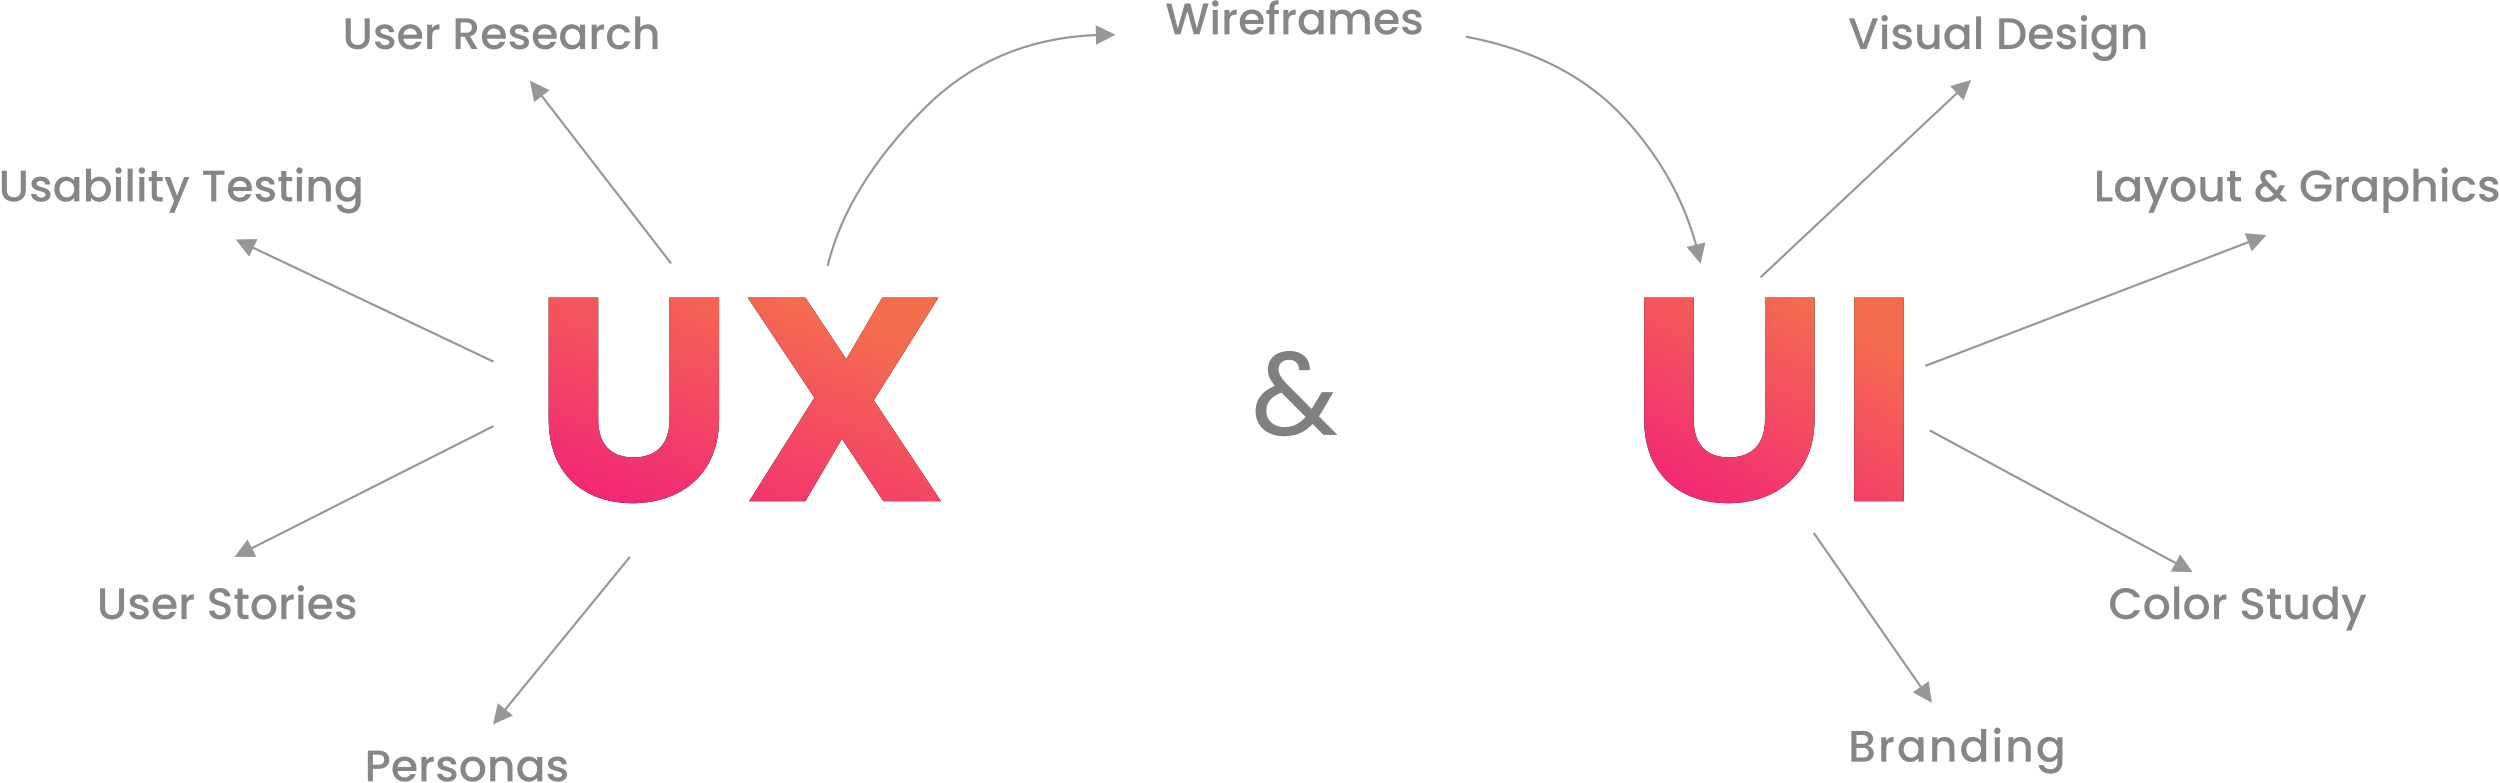 <?xml version="1.0" encoding="UTF-8"?>
<svg width="1152px" height="361px" viewBox="0 0 1152 361" version="1.1" xmlns="http://www.w3.org/2000/svg" xmlns:xlink="http://www.w3.org/1999/xlink">
    <!-- Generator: sketchtool 52.6 (67491) - http://www.bohemiancoding.com/sketch -->
    <title>CFDDC4BE-52D3-4B1B-BB66-3ECAD92B49B3</title>
    <desc>Created with sketchtool.</desc>
    <defs>
        <linearGradient x1="74.431%" y1="5.877%" x2="12.296%" y2="95.506%" id="linearGradient-1">
            <stop stop-color="#F46E4E" offset="0%"></stop>
            <stop stop-color="#F22875" offset="100%"></stop>
        </linearGradient>
        <path d="M252.322,193.133 L252.322,137.15 L275.159,137.15 L275.159,193.266 C275.159,204.356 280.635,210.769 291.453,210.769 C302.271,210.769 308.014,204.356 308.014,193.266 L308.014,137.15 L330.852,137.15 L330.852,193.133 C330.852,219.053 312.688,231.88 291.053,231.88 C269.283,231.88 252.322,219.053 252.322,193.133 Z M406.552,230.945 L387.453,202.218 L370.626,230.945 L344.716,230.945 L374.766,183.245 L344.048,137.15 L370.626,137.15 L389.457,165.475 L406.018,137.15 L431.927,137.15 L402.145,184.448 L433.129,230.945 L406.552,230.945 Z" id="path-2"></path>
        <path d="M757.115,193.133 L757.115,137.15 L779.953,137.15 L779.953,193.266 C779.953,204.356 785.428,210.769 796.246,210.769 C807.064,210.769 812.807,204.356 812.807,193.266 L812.807,137.15 L835.645,137.15 L835.645,193.133 C835.645,219.053 817.481,231.88 795.846,231.88 C774.076,231.88 757.115,219.053 757.115,193.133 Z M853.916,230.945 L853.916,137.15 L876.754,137.15 L876.754,230.945 L853.916,230.945 Z" id="path-3"></path>
    </defs>
    <g id="Palmspire-Website-Design-" stroke="none" stroke-width="1" fill="none" fill-rule="evenodd">
        <g id="Design-Portfolio" transform="translate(-239, -460)">
            <g id="Group-13" transform="translate(239, 460)">
                <g id="Group-12" transform="translate(0.5, 0)">
                    <g id="UX">
                        <use fill="#000000" xlink:href="#path-2"></use>
                        <use fill="url(#linearGradient-1)" xlink:href="#path-2"></use>
                    </g>
                    <path d="M603.067,170.589 L598.123,170.589 C598.232,167.491 596.167,165.806 593.505,165.806 C590.571,165.806 588.67,167.654 588.67,170.154 C588.67,172.382 589.919,174.23 592.581,177.056 L603.882,188.416 C604.208,187.926 604.534,187.437 604.859,186.894 L608.554,180.698 L613.878,180.698 L609.423,188.416 C608.717,189.666 608.01,190.753 607.25,191.84 L615.779,200.373 L609.314,200.373 L604.371,195.372 C600.731,199.177 596.656,201.025 591.332,201.025 C583.454,201.025 578.076,196.514 578.076,189.503 C578.076,184.285 581.064,180.1 586.986,177.763 C584.65,175.045 583.726,172.926 583.726,170.154 C583.726,165.317 587.583,161.729 593.722,161.729 C599.698,161.729 603.338,165.534 603.067,170.589 Z M591.332,196.785 C595.244,196.785 598.286,195.264 601.111,192.111 L589.974,180.915 C585.247,182.709 583.02,185.535 583.02,189.339 C583.02,193.579 586.388,196.785 591.332,196.785 Z" id="&amp;" fill="#808080"></path>
                    <path d="M540.853,15.828 L536.839,1.643 L539.304,1.643 L542.238,13.178 L545.416,1.643 L548.024,1.643 L550.978,13.117 L553.932,1.643 L556.417,1.643 L552.221,15.808 L549.593,15.808 L546.618,5.087 L543.46,15.808 L540.853,15.828 Z M558.333,15.808 L558.333,4.578 L560.655,4.578 L560.655,15.808 L558.333,15.808 Z M559.514,3.09 C558.679,3.09 558.027,2.437 558.027,1.602 C558.027,0.766 558.679,0.114 559.514,0.114 C560.329,0.114 560.981,0.766 560.981,1.602 C560.981,2.437 560.329,3.09 559.514,3.09 Z M566.033,9.897 L566.033,15.808 L563.711,15.808 L563.711,4.578 L566.033,4.578 L566.033,6.208 C566.685,5.087 567.806,4.394 569.395,4.394 L569.395,6.799 L568.804,6.799 C567.093,6.799 566.033,7.512 566.033,9.897 Z M576.261,6.351 C574.692,6.351 573.429,7.411 573.184,9.184 L579.398,9.184 C579.357,7.451 577.992,6.351 576.261,6.351 Z M581.517,12.465 C580.885,14.422 579.113,15.991 576.362,15.991 C573.144,15.991 570.76,13.708 570.76,10.182 C570.76,6.656 573.042,4.394 576.362,4.394 C579.561,4.394 581.822,6.616 581.822,9.917 C581.822,10.305 581.802,10.672 581.741,11.059 L573.164,11.059 C573.327,12.914 574.651,14.035 576.362,14.035 C577.789,14.035 578.583,13.342 579.011,12.465 L581.517,12.465 Z M584.389,15.808 L584.389,6.473 L583.065,6.473 L583.065,4.578 L584.389,4.578 L584.389,3.783 C584.389,1.194 585.714,0.073 588.647,0.073 L588.647,2.009 C587.221,2.009 586.732,2.499 586.732,3.783 L586.732,4.578 L588.81,4.578 L588.81,6.473 L586.732,6.473 L586.732,15.808 L584.389,15.808 Z M593.19,9.897 L593.19,15.808 L590.868,15.808 L590.868,4.578 L593.19,4.578 L593.19,6.208 C593.842,5.087 594.963,4.394 596.552,4.394 L596.552,6.799 L595.961,6.799 C594.25,6.799 593.19,7.512 593.19,9.897 Z M597.917,10.142 C597.917,6.677 600.26,4.394 603.214,4.394 C605.108,4.394 606.412,5.291 607.105,6.208 L607.105,4.578 L609.448,4.578 L609.448,15.808 L607.105,15.808 L607.105,14.136 C606.392,15.094 605.047,15.991 603.173,15.991 C600.26,15.991 597.917,13.607 597.917,10.142 Z M607.105,10.182 C607.105,7.777 605.455,6.412 603.703,6.412 C601.971,6.412 600.301,7.716 600.301,10.142 C600.301,12.567 601.971,13.973 603.703,13.973 C605.455,13.973 607.105,12.608 607.105,10.182 Z M628.415,15.808 L628.415,9.53 C628.415,7.472 627.294,6.412 625.604,6.412 C623.892,6.412 622.772,7.472 622.772,9.53 L622.772,15.808 L620.47,15.808 L620.47,9.53 C620.47,7.472 619.349,6.412 617.658,6.412 C615.947,6.412 614.826,7.472 614.826,9.53 L614.826,15.808 L612.504,15.808 L612.504,4.578 L614.826,4.578 L614.826,5.862 C615.58,4.944 616.802,4.394 618.147,4.394 C619.92,4.394 621.407,5.148 622.181,6.616 C622.874,5.25 624.463,4.394 626.092,4.394 C628.721,4.394 630.717,6.045 630.717,9.184 L630.717,15.808 L628.415,15.808 Z M638.398,6.351 C636.829,6.351 635.566,7.411 635.321,9.184 L641.535,9.184 C641.494,7.451 640.129,6.351 638.398,6.351 Z M643.654,12.465 C643.022,14.422 641.25,15.991 638.5,15.991 C635.281,15.991 632.897,13.708 632.897,10.182 C632.897,6.656 635.179,4.394 638.5,4.394 C641.698,4.394 643.959,6.616 643.959,9.917 C643.959,10.305 643.939,10.672 643.878,11.059 L635.301,11.059 C635.464,12.914 636.788,14.035 638.5,14.035 C639.926,14.035 640.72,13.342 641.148,12.465 L643.654,12.465 Z M654.614,12.669 C654.614,14.564 652.964,15.991 650.316,15.991 C647.627,15.991 645.732,14.401 645.63,12.363 L648.034,12.363 C648.115,13.28 648.992,14.035 650.275,14.035 C651.62,14.035 652.333,13.464 652.333,12.689 C652.333,10.488 645.813,11.752 645.813,7.635 C645.813,5.841 647.484,4.394 650.132,4.394 C652.679,4.394 654.35,5.76 654.472,8.002 L652.149,8.002 C652.068,7.023 651.314,6.351 650.051,6.351 C648.808,6.351 648.156,6.86 648.156,7.614 C648.156,9.877 654.492,8.613 654.614,12.669 Z" id="Wireframes" fill="#878585"></path>
                    <path d="M858.168,20.217 L862.385,8.436 L864.83,8.436 L859.513,22.601 L856.824,22.601 L851.486,8.436 L853.971,8.436 L858.168,20.217 Z M866.766,22.601 L866.766,11.371 L869.088,11.371 L869.088,22.601 L866.766,22.601 Z M867.947,9.884 C867.112,9.884 866.46,9.231 866.46,8.396 C866.46,7.56 867.112,6.908 867.947,6.908 C868.762,6.908 869.414,7.56 869.414,8.396 C869.414,9.231 868.762,9.884 867.947,9.884 Z M880.517,19.463 C880.517,21.358 878.867,22.785 876.219,22.785 C873.529,22.785 871.635,21.195 871.533,19.157 L873.937,19.157 C874.018,20.074 874.894,20.828 876.178,20.828 C877.522,20.828 878.235,20.258 878.235,19.483 C878.235,17.282 871.716,18.546 871.716,14.429 C871.716,12.635 873.387,11.188 876.035,11.188 C878.582,11.188 880.252,12.553 880.375,14.795 L878.052,14.795 C877.971,13.817 877.217,13.145 875.954,13.145 C874.711,13.145 874.059,13.654 874.059,14.408 C874.059,16.671 880.395,15.407 880.517,19.463 Z M893.189,11.371 L893.189,22.601 L890.867,22.601 L890.867,21.256 C890.133,22.214 888.87,22.765 887.546,22.765 C884.918,22.765 882.921,21.114 882.921,17.975 L882.921,11.371 L885.223,11.371 L885.223,17.628 C885.223,19.687 886.344,20.747 888.035,20.747 C889.746,20.747 890.867,19.687 890.867,17.628 L890.867,11.371 L893.189,11.371 Z M895.471,16.935 C895.471,13.471 897.814,11.188 900.768,11.188 C902.662,11.188 903.966,12.085 904.659,13.002 L904.659,11.371 L907.002,11.371 L907.002,22.601 L904.659,22.601 L904.659,20.93 C903.946,21.888 902.601,22.785 900.727,22.785 C897.814,22.785 895.471,20.4 895.471,16.935 Z M904.659,16.976 C904.659,14.571 903.009,13.206 901.257,13.206 C899.525,13.206 897.854,14.51 897.854,16.935 C897.854,19.361 899.525,20.767 901.257,20.767 C903.009,20.767 904.659,19.402 904.659,16.976 Z M910.058,22.601 L910.058,7.519 L912.38,7.519 L912.38,22.601 L910.058,22.601 Z M925.358,8.436 C929.901,8.436 932.875,11.188 932.875,15.57 C932.875,19.932 929.901,22.601 925.358,22.601 L920.733,22.601 L920.733,8.436 L925.358,8.436 Z M923.056,20.706 L925.358,20.706 C928.699,20.706 930.492,18.79 930.492,15.57 C930.492,12.329 928.699,10.332 925.358,10.332 L923.056,10.332 L923.056,20.706 Z M939.904,13.145 C938.335,13.145 937.072,14.204 936.828,15.978 L943.041,15.978 C943.001,14.245 941.636,13.145 939.904,13.145 Z M945.16,19.259 C944.529,21.216 942.756,22.785 940.006,22.785 C936.787,22.785 934.403,20.502 934.403,16.976 C934.403,13.45 936.685,11.188 940.006,11.188 C943.204,11.188 945.466,13.409 945.466,16.711 C945.466,17.099 945.445,17.465 945.384,17.853 L936.807,17.853 C936.97,19.707 938.295,20.828 940.006,20.828 C941.432,20.828 942.226,20.135 942.654,19.259 L945.16,19.259 Z M956.121,19.463 C956.121,21.358 954.471,22.785 951.822,22.785 C949.133,22.785 947.238,21.195 947.136,19.157 L949.54,19.157 C949.622,20.074 950.498,20.828 951.781,20.828 C953.126,20.828 953.839,20.258 953.839,19.483 C953.839,17.282 947.32,18.546 947.32,14.429 C947.32,12.635 948.99,11.188 951.639,11.188 C954.185,11.188 955.856,12.553 955.978,14.795 L953.656,14.795 C953.574,13.817 952.82,13.145 951.557,13.145 C950.314,13.145 949.663,13.654 949.663,14.408 C949.663,16.671 955.999,15.407 956.121,19.463 Z M958.627,22.601 L958.627,11.371 L960.949,11.371 L960.949,22.601 L958.627,22.601 Z M959.808,9.884 C958.973,9.884 958.321,9.231 958.321,8.396 C958.321,7.56 958.973,6.908 959.808,6.908 C960.623,6.908 961.275,7.56 961.275,8.396 C961.275,9.231 960.623,9.884 959.808,9.884 Z M963.231,16.935 C963.231,13.471 965.574,11.188 968.528,11.188 C970.361,11.188 971.726,12.044 972.419,13.002 L972.419,11.371 L974.762,11.371 L974.762,22.785 C974.762,25.842 972.786,28.145 969.282,28.145 C966.287,28.145 964.066,26.657 963.781,24.171 L966.083,24.171 C966.429,25.333 967.672,26.127 969.282,26.127 C971.074,26.127 972.419,25.027 972.419,22.785 L972.419,20.91 C971.706,21.868 970.361,22.785 968.528,22.785 C965.574,22.785 963.231,20.4 963.231,16.935 Z M972.419,16.976 C972.419,14.571 970.769,13.206 969.017,13.206 C967.285,13.206 965.614,14.51 965.614,16.935 C965.614,19.361 967.285,20.767 969.017,20.767 C970.769,20.767 972.419,19.402 972.419,16.976 Z M985.784,22.601 L985.784,16.324 C985.784,14.266 984.663,13.206 982.972,13.206 C981.261,13.206 980.14,14.266 980.14,16.324 L980.14,22.601 L977.818,22.601 L977.818,11.371 L980.14,11.371 L980.14,12.655 C980.894,11.738 982.137,11.188 983.481,11.188 C986.11,11.188 988.086,12.839 988.086,15.978 L988.086,22.601 L985.784,22.601 Z" id="Visual-Design" fill="#878585"></path>
                    <path d="M965.809,78.639 L968.132,78.639 L968.132,90.929 L972.919,90.929 L972.919,92.804 L965.809,92.804 L965.809,78.639 Z M974.081,87.138 C974.081,83.673 976.423,81.391 979.377,81.391 C981.272,81.391 982.576,82.287 983.269,83.204 L983.269,81.574 L985.612,81.574 L985.612,92.804 L983.269,92.804 L983.269,91.133 C982.556,92.091 981.211,92.988 979.337,92.988 C976.423,92.988 974.081,90.603 974.081,87.138 Z M983.269,87.179 C983.269,84.774 981.618,83.408 979.866,83.408 C978.135,83.408 976.464,84.713 976.464,87.138 C976.464,89.563 978.135,90.97 979.866,90.97 C981.618,90.97 983.269,89.604 983.269,87.179 Z M993.088,90.134 L996.368,81.574 L998.772,81.574 L991.886,98.083 L989.482,98.083 L991.764,92.621 L987.343,81.574 L989.931,81.574 L993.088,90.134 Z M1011.22,87.179 C1011.22,90.705 1008.612,92.988 1005.394,92.988 C1002.195,92.988 999.771,90.705 999.771,87.179 C999.771,83.653 1002.297,81.391 1005.495,81.391 C1008.694,81.391 1011.22,83.653 1011.22,87.179 Z M1002.134,87.179 C1002.134,89.727 1003.641,90.97 1005.394,90.97 C1007.125,90.97 1008.837,89.727 1008.837,87.179 C1008.837,84.631 1007.186,83.408 1005.455,83.408 C1003.703,83.408 1002.134,84.631 1002.134,87.179 Z M1023.688,81.574 L1023.688,92.804 L1021.366,92.804 L1021.366,91.459 C1020.632,92.417 1019.369,92.967 1018.045,92.967 C1015.417,92.967 1013.42,91.316 1013.42,88.178 L1013.42,81.574 L1015.723,81.574 L1015.723,87.831 C1015.723,89.89 1016.843,90.949 1018.534,90.949 C1020.245,90.949 1021.366,89.89 1021.366,87.831 L1021.366,81.574 L1023.688,81.574 Z M1027.111,89.686 L1027.111,83.469 L1025.787,83.469 L1025.787,81.574 L1027.111,81.574 L1027.111,78.782 L1029.454,78.782 L1029.454,81.574 L1032.184,81.574 L1032.184,83.469 L1029.454,83.469 L1029.454,89.686 C1029.454,90.521 1029.78,90.868 1030.758,90.868 L1032.184,90.868 L1032.184,92.804 L1030.35,92.804 C1028.354,92.804 1027.111,91.968 1027.111,89.686 Z M1048.625,81.798 L1046.302,81.798 C1046.343,80.759 1045.752,80.208 1044.876,80.208 C1043.959,80.208 1043.368,80.82 1043.368,81.574 C1043.368,82.348 1043.796,82.98 1044.795,84.06 L1048.543,87.79 L1049.99,85.406 L1052.495,85.406 L1050.662,88.544 C1050.499,88.83 1050.316,89.115 1050.153,89.38 L1053.596,92.804 L1050.56,92.804 L1048.808,91.051 C1047.443,92.417 1045.874,93.069 1043.898,93.069 C1040.842,93.069 1038.805,91.377 1038.805,88.728 C1038.805,86.812 1039.885,85.202 1042.126,84.285 C1041.331,83.327 1041.046,82.573 1041.046,81.574 C1041.046,79.719 1042.554,78.313 1044.978,78.313 C1047.443,78.313 1048.767,79.862 1048.625,81.798 Z M1043.898,91.092 C1045.222,91.092 1046.302,90.562 1047.28,89.523 L1043.531,85.752 C1041.881,86.404 1041.127,87.383 1041.127,88.646 C1041.127,90.012 1042.228,91.092 1043.898,91.092 Z M1066.879,78.456 C1069.833,78.456 1072.379,79.943 1073.459,82.715 L1070.668,82.715 C1069.914,81.289 1068.57,80.575 1066.879,80.575 C1064.067,80.575 1062.03,82.573 1062.03,85.691 C1062.03,88.809 1064.067,90.827 1066.879,90.827 C1069.446,90.827 1071.055,89.278 1071.401,86.893 L1066.084,86.893 L1066.084,85.039 L1073.887,85.039 L1073.887,86.853 C1073.459,90.134 1070.688,92.926 1066.879,92.926 C1062.886,92.926 1059.646,89.951 1059.646,85.691 C1059.646,81.452 1062.886,78.456 1066.879,78.456 Z M1078.491,86.893 L1078.491,92.804 L1076.169,92.804 L1076.169,81.574 L1078.491,81.574 L1078.491,83.204 C1079.143,82.083 1080.264,81.391 1081.853,81.391 L1081.853,83.796 L1081.262,83.796 C1079.551,83.796 1078.491,84.509 1078.491,86.893 Z M1083.218,87.138 C1083.218,83.673 1085.561,81.391 1088.515,81.391 C1090.409,81.391 1091.713,82.287 1092.406,83.204 L1092.406,81.574 L1094.749,81.574 L1094.749,92.804 L1092.406,92.804 L1092.406,91.133 C1091.693,92.091 1090.348,92.988 1088.474,92.988 C1085.561,92.988 1083.218,90.603 1083.218,87.138 Z M1092.406,87.179 C1092.406,84.774 1090.756,83.408 1089.004,83.408 C1087.272,83.408 1085.601,84.713 1085.601,87.138 C1085.601,89.563 1087.272,90.97 1089.004,90.97 C1090.756,90.97 1092.406,89.604 1092.406,87.179 Z M1100.127,83.225 C1100.84,82.287 1102.205,81.391 1104.039,81.391 C1106.993,81.391 1109.315,83.673 1109.315,87.138 C1109.315,90.603 1106.993,92.988 1104.039,92.988 C1102.185,92.988 1100.861,92.05 1100.127,91.174 L1100.127,98.144 L1097.805,98.144 L1097.805,81.574 L1100.127,81.574 L1100.127,83.225 Z M1106.952,87.138 C1106.952,84.713 1105.281,83.408 1103.529,83.408 C1101.798,83.408 1100.127,84.774 1100.127,87.179 C1100.127,89.604 1101.798,90.97 1103.529,90.97 C1105.281,90.97 1106.952,89.563 1106.952,87.138 Z M1111.617,92.804 L1111.617,77.722 L1113.94,77.722 L1113.94,82.878 C1114.714,81.941 1115.977,81.391 1117.424,81.391 C1119.929,81.391 1121.885,83.041 1121.885,86.18 L1121.885,92.804 L1119.583,92.804 L1119.583,86.527 C1119.583,84.468 1118.463,83.408 1116.772,83.408 C1115.06,83.408 1113.94,84.468 1113.94,86.527 L1113.94,92.804 L1111.617,92.804 Z M1124.839,92.804 L1124.839,81.574 L1127.162,81.574 L1127.162,92.804 L1124.839,92.804 Z M1126.021,80.086 C1125.186,80.086 1124.534,79.434 1124.534,78.598 C1124.534,77.763 1125.186,77.11 1126.021,77.11 C1126.836,77.11 1127.488,77.763 1127.488,78.598 C1127.488,79.434 1126.836,80.086 1126.021,80.086 Z M1129.444,87.179 C1129.444,83.673 1131.725,81.391 1134.944,81.391 C1137.695,81.391 1139.487,82.756 1140.119,85.12 L1137.613,85.12 C1137.226,84.04 1136.33,83.347 1134.944,83.347 C1133.07,83.347 1131.827,84.733 1131.827,87.179 C1131.827,89.645 1133.07,91.031 1134.944,91.031 C1136.33,91.031 1137.185,90.419 1137.613,89.258 L1140.119,89.258 C1139.487,91.459 1137.695,92.988 1134.944,92.988 C1131.725,92.988 1129.444,90.705 1129.444,87.179 Z M1150.815,89.665 C1150.815,91.561 1149.164,92.988 1146.516,92.988 C1143.827,92.988 1141.932,91.398 1141.83,89.36 L1144.234,89.36 C1144.316,90.277 1145.192,91.031 1146.475,91.031 C1147.82,91.031 1148.533,90.46 1148.533,89.686 C1148.533,87.485 1142.014,88.748 1142.014,84.631 C1142.014,82.838 1143.684,81.391 1146.333,81.391 C1148.879,81.391 1150.55,82.756 1150.672,84.998 L1148.35,84.998 C1148.268,84.02 1147.514,83.347 1146.251,83.347 C1145.008,83.347 1144.356,83.857 1144.356,84.611 C1144.356,86.873 1150.692,85.609 1150.815,89.665 Z" id="Layout-&amp;-Graphics" fill="#878585"></path>
                    <path d="M971.826,278.182 C971.826,273.943 975.065,270.947 979.058,270.947 C982.012,270.947 984.559,272.434 985.639,275.206 L982.848,275.206 C982.094,273.698 980.749,272.985 979.058,272.985 C976.247,272.985 974.21,274.982 974.21,278.182 C974.21,281.382 976.247,283.4 979.058,283.4 C980.749,283.4 982.094,282.686 982.848,281.178 L985.639,281.178 C984.559,283.95 982.012,285.417 979.058,285.417 C975.065,285.417 971.826,282.442 971.826,278.182 Z M999.044,279.67 C999.044,283.196 996.436,285.479 993.217,285.479 C990.019,285.479 987.594,283.196 987.594,279.67 C987.594,276.144 990.121,273.882 993.319,273.882 C996.518,273.882 999.044,276.144 999.044,279.67 Z M989.958,279.67 C989.958,282.218 991.465,283.461 993.217,283.461 C994.949,283.461 996.66,282.218 996.66,279.67 C996.66,277.122 995.01,275.899 993.278,275.899 C991.526,275.899 989.958,277.122 989.958,279.67 Z M1001.346,285.295 L1001.346,270.213 L1003.669,270.213 L1003.669,285.295 L1001.346,285.295 Z M1017.42,279.67 C1017.42,283.196 1014.813,285.479 1011.594,285.479 C1008.395,285.479 1005.971,283.196 1005.971,279.67 C1005.971,276.144 1008.497,273.882 1011.696,273.882 C1014.894,273.882 1017.42,276.144 1017.42,279.67 Z M1008.334,279.67 C1008.334,282.218 1009.842,283.461 1011.594,283.461 C1013.325,283.461 1015.037,282.218 1015.037,279.67 C1015.037,277.122 1013.386,275.899 1011.655,275.899 C1009.903,275.899 1008.334,277.122 1008.334,279.67 Z M1022.045,279.385 L1022.045,285.295 L1019.722,285.295 L1019.722,274.065 L1022.045,274.065 L1022.045,275.695 C1022.697,274.575 1023.817,273.882 1025.406,273.882 L1025.406,276.287 L1024.816,276.287 C1023.104,276.287 1022.045,277 1022.045,279.385 Z M1042.397,281.28 C1042.397,283.4 1040.666,285.438 1037.508,285.438 C1034.676,285.438 1032.496,283.889 1032.496,281.382 L1034.982,281.382 C1035.084,282.544 1035.898,283.481 1037.508,283.481 C1039.138,283.481 1040.054,282.605 1040.054,281.402 C1040.054,277.978 1032.537,280.2 1032.537,274.982 C1032.537,272.496 1034.513,270.947 1037.406,270.947 C1040.116,270.947 1042.031,272.373 1042.234,274.799 L1039.667,274.799 C1039.586,273.841 1038.751,272.964 1037.284,272.924 C1035.939,272.883 1034.9,273.535 1034.9,274.901 C1034.9,278.1 1042.397,276.103 1042.397,281.28 Z M1045.514,282.177 L1045.514,275.96 L1044.19,275.96 L1044.19,274.065 L1045.514,274.065 L1045.514,271.273 L1047.857,271.273 L1047.857,274.065 L1050.587,274.065 L1050.587,275.96 L1047.857,275.96 L1047.857,282.177 C1047.857,283.012 1048.183,283.359 1049.161,283.359 L1050.587,283.359 L1050.587,285.295 L1048.754,285.295 C1046.757,285.295 1045.514,284.459 1045.514,282.177 Z M1062.892,274.065 L1062.892,285.295 L1060.57,285.295 L1060.57,283.95 C1059.836,284.908 1058.573,285.458 1057.249,285.458 C1054.621,285.458 1052.624,283.807 1052.624,280.669 L1052.624,274.065 L1054.927,274.065 L1054.927,280.322 C1054.927,282.381 1056.047,283.44 1057.738,283.44 C1059.449,283.44 1060.57,282.381 1060.57,280.322 L1060.57,274.065 L1062.892,274.065 Z M1065.174,279.629 C1065.174,276.164 1067.517,273.882 1070.491,273.882 C1071.958,273.882 1073.507,274.575 1074.362,275.634 L1074.362,270.213 L1076.705,270.213 L1076.705,285.295 L1074.362,285.295 L1074.362,283.603 C1073.649,284.623 1072.305,285.479 1070.471,285.479 C1067.517,285.479 1065.174,283.094 1065.174,279.629 Z M1074.362,279.67 C1074.362,277.265 1072.712,275.899 1070.96,275.899 C1069.228,275.899 1067.558,277.204 1067.558,279.629 C1067.558,282.054 1069.228,283.461 1070.96,283.461 C1072.712,283.461 1074.362,282.095 1074.362,279.67 Z M1084.182,282.625 L1087.462,274.065 L1089.866,274.065 L1082.98,290.574 L1080.576,290.574 L1082.858,285.112 L1078.437,274.065 L1081.024,274.065 L1084.182,282.625 Z" id="Color-Study" fill="#878585"></path>
                    <path d="M860.613,346.913 C860.613,345.506 859.554,344.65 858.005,344.65 L854.949,344.65 L854.949,349.073 L858.087,349.073 C859.655,349.073 860.613,348.278 860.613,346.913 Z M860.246,340.737 C860.246,339.453 859.33,338.699 857.822,338.699 L854.949,338.699 L854.949,342.755 L857.822,342.755 C859.33,342.755 860.246,342.041 860.246,340.737 Z M862.935,347.157 C862.935,349.318 861.183,350.969 858.29,350.969 L852.627,350.969 L852.627,336.803 L858.026,336.803 C861.02,336.803 862.61,338.454 862.61,340.452 C862.61,342.164 861.571,343.203 860.206,343.692 C861.713,343.957 862.935,345.466 862.935,347.157 Z M868.697,345.058 L868.697,350.969 L866.375,350.969 L866.375,339.738 L868.697,339.738 L868.697,341.369 C869.349,340.248 870.47,339.555 872.059,339.555 L872.059,341.96 L871.468,341.96 C869.757,341.96 868.697,342.673 868.697,345.058 Z M874.337,345.302 C874.337,341.838 876.68,339.555 879.634,339.555 C881.528,339.555 882.832,340.452 883.525,341.369 L883.525,339.738 L885.868,339.738 L885.868,350.969 L883.525,350.969 L883.525,349.297 C882.812,350.255 881.467,351.152 879.593,351.152 C876.68,351.152 874.337,348.767 874.337,345.302 Z M883.525,345.343 C883.525,342.938 881.875,341.573 880.123,341.573 C878.391,341.573 876.72,342.877 876.72,345.302 C876.72,347.728 878.391,349.134 880.123,349.134 C881.875,349.134 883.525,347.769 883.525,345.343 Z M897.803,350.969 L897.803,344.691 C897.803,342.633 896.682,341.573 894.991,341.573 C893.28,341.573 892.159,342.633 892.159,344.691 L892.159,350.969 L889.837,350.969 L889.837,339.738 L892.159,339.738 L892.159,341.022 C892.913,340.105 894.156,339.555 895.5,339.555 C898.129,339.555 900.105,341.206 900.105,344.345 L900.105,350.969 L897.803,350.969 Z M903.198,345.302 C903.198,341.838 905.541,339.555 908.515,339.555 C909.982,339.555 911.53,340.248 912.386,341.308 L912.386,335.886 L914.729,335.886 L914.729,350.969 L912.386,350.969 L912.386,349.277 C911.673,350.296 910.328,351.152 908.495,351.152 C905.541,351.152 903.198,348.767 903.198,345.302 Z M912.386,345.343 C912.386,342.938 910.736,341.573 908.984,341.573 C907.252,341.573 905.581,342.877 905.581,345.302 C905.581,347.728 907.252,349.134 908.984,349.134 C910.736,349.134 912.386,347.769 912.386,345.343 Z M918.698,350.969 L918.698,339.738 L921.02,339.738 L921.02,350.969 L918.698,350.969 Z M919.879,338.251 C919.044,338.251 918.392,337.598 918.392,336.763 C918.392,335.927 919.044,335.275 919.879,335.275 C920.694,335.275 921.346,335.927 921.346,336.763 C921.346,337.598 920.694,338.251 919.879,338.251 Z M932.955,350.969 L932.955,344.691 C932.955,342.633 931.834,341.573 930.144,341.573 C928.432,341.573 927.312,342.633 927.312,344.691 L927.312,350.969 L924.989,350.969 L924.989,339.738 L927.312,339.738 L927.312,341.022 C928.066,340.105 929.308,339.555 930.653,339.555 C933.281,339.555 935.257,341.206 935.257,344.345 L935.257,350.969 L932.955,350.969 Z M938.35,345.302 C938.35,341.838 940.693,339.555 943.647,339.555 C945.481,339.555 946.846,340.411 947.538,341.369 L947.538,339.738 L949.881,339.738 L949.881,351.152 C949.881,354.209 947.905,356.512 944.401,356.512 C941.406,356.512 939.185,355.024 938.9,352.538 L941.202,352.538 C941.549,353.7 942.791,354.495 944.401,354.495 C946.194,354.495 947.538,353.394 947.538,351.152 L947.538,349.277 C946.825,350.235 945.481,351.152 943.647,351.152 C940.693,351.152 938.35,348.767 938.35,345.302 Z M947.538,345.343 C947.538,342.938 945.888,341.573 944.136,341.573 C942.404,341.573 940.734,342.877 940.734,345.302 C940.734,347.728 942.404,349.134 944.136,349.134 C945.888,349.134 947.538,347.769 947.538,345.343 Z" id="Branding" fill="#878585"></path>
                    <path d="M158.799,17.425 L158.799,8.436 L161.122,8.436 L161.122,17.465 C161.122,19.667 162.364,20.706 164.32,20.706 C166.296,20.706 167.539,19.667 167.539,17.465 L167.539,8.436 L169.861,8.436 L169.861,17.425 C169.861,21.032 167.254,22.744 164.3,22.744 C161.325,22.744 158.799,21.032 158.799,17.425 Z M181.25,19.463 C181.25,21.358 179.6,22.785 176.951,22.785 C174.262,22.785 172.367,21.195 172.265,19.157 L174.669,19.157 C174.751,20.074 175.627,20.828 176.91,20.828 C178.255,20.828 178.968,20.258 178.968,19.483 C178.968,17.282 172.449,18.546 172.449,14.429 C172.449,12.635 174.119,11.188 176.768,11.188 C179.314,11.188 180.985,12.553 181.107,14.795 L178.785,14.795 C178.703,13.817 177.949,13.145 176.686,13.145 C175.444,13.145 174.792,13.654 174.792,14.408 C174.792,16.671 181.128,15.407 181.25,19.463 Z M188.482,13.145 C186.913,13.145 185.65,14.204 185.406,15.978 L191.62,15.978 C191.579,14.245 190.214,13.145 188.482,13.145 Z M193.738,19.259 C193.107,21.216 191.334,22.785 188.584,22.785 C185.365,22.785 182.982,20.502 182.982,16.976 C182.982,13.45 185.263,11.188 188.584,11.188 C191.783,11.188 194.044,13.409 194.044,16.711 C194.044,17.099 194.024,17.465 193.962,17.853 L185.386,17.853 C185.549,19.707 186.873,20.828 188.584,20.828 C190.01,20.828 190.805,20.135 191.233,19.259 L193.738,19.259 Z M198.648,16.691 L198.648,22.601 L196.326,22.601 L196.326,11.371 L198.648,11.371 L198.648,13.002 C199.3,11.881 200.421,11.188 202.01,11.188 L202.01,13.593 L201.419,13.593 C199.708,13.593 198.648,14.306 198.648,16.691 Z M216.963,12.676 C216.963,11.249 216.148,10.332 214.335,10.332 L211.768,10.332 L211.768,15.081 L214.335,15.081 C216.148,15.081 216.963,14.082 216.963,12.676 Z M209.446,8.436 L214.335,8.436 C217.697,8.436 219.347,10.373 219.347,12.676 C219.347,14.347 218.451,16.141 216.067,16.732 L219.571,22.601 L216.8,22.601 L213.541,16.935 L211.768,16.935 L211.768,22.601 L209.446,22.601 L209.446,8.436 Z M227.048,13.145 C225.479,13.145 224.216,14.204 223.972,15.978 L230.185,15.978 C230.145,14.245 228.78,13.145 227.048,13.145 Z M232.304,19.259 C231.673,21.216 229.9,22.785 227.15,22.785 C223.931,22.785 221.547,20.502 221.547,16.976 C221.547,13.45 223.829,11.188 227.15,11.188 C230.348,11.188 232.61,13.409 232.61,16.711 C232.61,17.099 232.589,17.465 232.528,17.853 L223.951,17.853 C224.114,19.707 225.438,20.828 227.15,20.828 C228.576,20.828 229.37,20.135 229.798,19.259 L232.304,19.259 Z M243.265,19.463 C243.265,21.358 241.614,22.785 238.966,22.785 C236.277,22.785 234.382,21.195 234.28,19.157 L236.684,19.157 C236.766,20.074 237.642,20.828 238.925,20.828 C240.27,20.828 240.983,20.258 240.983,19.483 C240.983,17.282 234.464,18.546 234.464,14.429 C234.464,12.635 236.134,11.188 238.783,11.188 C241.329,11.188 243,12.553 243.122,14.795 L240.8,14.795 C240.718,13.817 239.964,13.145 238.701,13.145 C237.458,13.145 236.807,13.654 236.807,14.408 C236.807,16.671 243.142,15.407 243.265,19.463 Z M250.497,13.145 C248.928,13.145 247.665,14.204 247.421,15.978 L253.634,15.978 C253.594,14.245 252.229,13.145 250.497,13.145 Z M255.753,19.259 C255.122,21.216 253.349,22.785 250.599,22.785 C247.38,22.785 244.996,20.502 244.996,16.976 C244.996,13.45 247.278,11.188 250.599,11.188 C253.797,11.188 256.059,13.409 256.059,16.711 C256.059,17.099 256.038,17.465 255.977,17.853 L247.4,17.853 C247.563,19.707 248.888,20.828 250.599,20.828 C252.025,20.828 252.82,20.135 253.247,19.259 L255.753,19.259 Z M257.566,16.935 C257.566,13.471 259.909,11.188 262.863,11.188 C264.758,11.188 266.062,12.085 266.755,13.002 L266.755,11.371 L269.097,11.371 L269.097,22.601 L266.755,22.601 L266.755,20.93 C266.041,21.888 264.697,22.785 262.823,22.785 C259.909,22.785 257.566,20.4 257.566,16.935 Z M266.755,16.976 C266.755,14.571 265.104,13.206 263.352,13.206 C261.621,13.206 259.95,14.51 259.95,16.935 C259.95,19.361 261.621,20.767 263.352,20.767 C265.104,20.767 266.755,19.402 266.755,16.976 Z M274.476,16.691 L274.476,22.601 L272.153,22.601 L272.153,11.371 L274.476,11.371 L274.476,13.002 C275.128,11.881 276.248,11.188 277.837,11.188 L277.837,13.593 L277.247,13.593 C275.535,13.593 274.476,14.306 274.476,16.691 Z M279.202,16.976 C279.202,13.471 281.484,11.188 284.703,11.188 C287.453,11.188 289.246,12.553 289.878,14.918 L287.372,14.918 C286.985,13.837 286.088,13.145 284.703,13.145 C282.829,13.145 281.586,14.53 281.586,16.976 C281.586,19.442 282.829,20.828 284.703,20.828 C286.088,20.828 286.944,20.217 287.372,19.055 L289.878,19.055 C289.246,21.256 287.453,22.785 284.703,22.785 C281.484,22.785 279.202,20.502 279.202,16.976 Z M292.2,22.601 L292.2,7.519 L294.523,7.519 L294.523,12.676 C295.297,11.738 296.56,11.188 298.006,11.188 C300.512,11.188 302.468,12.839 302.468,15.978 L302.468,22.601 L300.166,22.601 L300.166,16.324 C300.166,14.266 299.045,13.206 297.355,13.206 C295.643,13.206 294.523,14.266 294.523,16.324 L294.523,22.601 L292.2,22.601 Z" id="User-Research" fill="#878585"></path>
                    <path d="M0.344,87.627 L0.344,78.639 L2.666,78.639 L2.666,87.668 C2.666,89.869 3.909,90.909 5.865,90.909 C7.841,90.909 9.084,89.869 9.084,87.668 L9.084,78.639 L11.406,78.639 L11.406,87.627 C11.406,91.235 8.799,92.947 5.844,92.947 C2.87,92.947 0.344,91.235 0.344,87.627 Z M22.795,89.665 C22.795,91.561 21.144,92.988 18.496,92.988 C15.807,92.988 13.912,91.398 13.81,89.36 L16.214,89.36 C16.296,90.277 17.172,91.031 18.455,91.031 C19.8,91.031 20.513,90.46 20.513,89.686 C20.513,87.485 13.994,88.748 13.994,84.631 C13.994,82.838 15.664,81.391 18.313,81.391 C20.859,81.391 22.53,82.756 22.652,84.998 L20.33,84.998 C20.248,84.02 19.494,83.347 18.231,83.347 C16.988,83.347 16.336,83.857 16.336,84.611 C16.336,86.873 22.672,85.609 22.795,89.665 Z M24.526,87.138 C24.526,83.673 26.869,81.391 29.823,81.391 C31.718,81.391 33.022,82.287 33.714,83.204 L33.714,81.574 L36.057,81.574 L36.057,92.804 L33.714,92.804 L33.714,91.133 C33.001,92.091 31.657,92.988 29.783,92.988 C26.869,92.988 24.526,90.603 24.526,87.138 Z M33.714,87.179 C33.714,84.774 32.064,83.408 30.312,83.408 C28.581,83.408 26.91,84.713 26.91,87.138 C26.91,89.563 28.581,90.97 30.312,90.97 C32.064,90.97 33.714,89.604 33.714,87.179 Z M41.436,83.245 C42.169,82.226 43.575,81.391 45.347,81.391 C48.322,81.391 50.624,83.673 50.624,87.138 C50.624,90.603 48.301,92.988 45.347,92.988 C43.493,92.988 42.169,92.152 41.436,91.174 L41.436,92.804 L39.113,92.804 L39.113,77.722 L41.436,77.722 L41.436,83.245 Z M48.261,87.138 C48.261,84.713 46.59,83.408 44.838,83.408 C43.106,83.408 41.436,84.774 41.436,87.179 C41.436,89.604 43.106,90.97 44.838,90.97 C46.59,90.97 48.261,89.563 48.261,87.138 Z M52.926,92.804 L52.926,81.574 L55.249,81.574 L55.249,92.804 L52.926,92.804 Z M54.108,80.086 C53.272,80.086 52.62,79.434 52.62,78.598 C52.62,77.763 53.272,77.11 54.108,77.11 C54.923,77.11 55.574,77.763 55.574,78.598 C55.574,79.434 54.923,80.086 54.108,80.086 Z M58.304,92.804 L58.304,77.722 L60.627,77.722 L60.627,92.804 L58.304,92.804 Z M63.683,92.804 L63.683,81.574 L66.005,81.574 L66.005,92.804 L63.683,92.804 Z M64.864,80.086 C64.029,80.086 63.377,79.434 63.377,78.598 C63.377,77.763 64.029,77.11 64.864,77.11 C65.679,77.11 66.331,77.763 66.331,78.598 C66.331,79.434 65.679,80.086 64.864,80.086 Z M69.428,89.686 L69.428,83.469 L68.104,83.469 L68.104,81.574 L69.428,81.574 L69.428,78.782 L71.771,78.782 L71.771,81.574 L74.501,81.574 L74.501,83.469 L71.771,83.469 L71.771,89.686 C71.771,90.521 72.097,90.868 73.075,90.868 L74.501,90.868 L74.501,92.804 L72.667,92.804 C70.671,92.804 69.428,91.968 69.428,89.686 Z M81.061,90.134 L84.341,81.574 L86.745,81.574 L79.859,98.083 L77.455,98.083 L79.737,92.621 L75.316,81.574 L77.903,81.574 L81.061,90.134 Z M93.06,80.535 L93.06,78.639 L102.941,78.639 L102.941,80.535 L99.172,80.535 L99.172,92.804 L96.85,92.804 L96.85,80.535 L93.06,80.535 Z M110.011,83.347 C108.442,83.347 107.179,84.407 106.934,86.18 L113.148,86.18 C113.107,84.448 111.742,83.347 110.011,83.347 Z M115.267,89.462 C114.635,91.418 112.863,92.988 110.113,92.988 C106.894,92.988 104.51,90.705 104.51,87.179 C104.51,83.653 106.792,81.391 110.113,81.391 C113.311,81.391 115.572,83.612 115.572,86.914 C115.572,87.301 115.552,87.668 115.491,88.055 L106.914,88.055 C107.077,89.91 108.401,91.031 110.113,91.031 C111.539,91.031 112.333,90.338 112.761,89.462 L115.267,89.462 Z M126.227,89.665 C126.227,91.561 124.577,92.988 121.929,92.988 C119.24,92.988 117.345,91.398 117.243,89.36 L119.647,89.36 C119.728,90.277 120.605,91.031 121.888,91.031 C123.233,91.031 123.946,90.46 123.946,89.686 C123.946,87.485 117.426,88.748 117.426,84.631 C117.426,82.838 119.097,81.391 121.745,81.391 C124.292,81.391 125.963,82.756 126.085,84.998 L123.762,84.998 C123.681,84.02 122.927,83.347 121.664,83.347 C120.421,83.347 119.769,83.857 119.769,84.611 C119.769,86.873 126.105,85.609 126.227,89.665 Z M129.1,89.686 L129.1,83.469 L127.776,83.469 L127.776,81.574 L129.1,81.574 L129.1,78.782 L131.443,78.782 L131.443,81.574 L134.173,81.574 L134.173,83.469 L131.443,83.469 L131.443,89.686 C131.443,90.521 131.769,90.868 132.747,90.868 L134.173,90.868 L134.173,92.804 L132.339,92.804 C130.343,92.804 129.1,91.968 129.1,89.686 Z M136.312,92.804 L136.312,81.574 L138.634,81.574 L138.634,92.804 L136.312,92.804 Z M137.494,80.086 C136.658,80.086 136.006,79.434 136.006,78.598 C136.006,77.763 136.658,77.11 137.494,77.11 C138.308,77.11 138.96,77.763 138.96,78.598 C138.96,79.434 138.308,80.086 137.494,80.086 Z M149.656,92.804 L149.656,86.527 C149.656,84.468 148.536,83.408 146.845,83.408 C145.133,83.408 144.013,84.468 144.013,86.527 L144.013,92.804 L141.69,92.804 L141.69,81.574 L144.013,81.574 L144.013,82.858 C144.767,81.941 146.009,81.391 147.354,81.391 C149.982,81.391 151.958,83.041 151.958,86.18 L151.958,92.804 L149.656,92.804 Z M154.138,87.138 C154.138,83.673 156.481,81.391 159.435,81.391 C161.269,81.391 162.634,82.247 163.326,83.204 L163.326,81.574 L165.669,81.574 L165.669,92.988 C165.669,96.045 163.693,98.348 160.189,98.348 C157.194,98.348 154.973,96.86 154.688,94.373 L156.99,94.373 C157.337,95.535 158.579,96.33 160.189,96.33 C161.982,96.33 163.326,95.229 163.326,92.988 L163.326,91.112 C162.613,92.07 161.269,92.988 159.435,92.988 C156.481,92.988 154.138,90.603 154.138,87.138 Z M163.326,87.179 C163.326,84.774 161.676,83.408 159.924,83.408 C158.192,83.408 156.522,84.713 156.522,87.138 C156.522,89.563 158.192,90.97 159.924,90.97 C161.676,90.97 163.326,89.604 163.326,87.179 Z" id="Usability-Testing" fill="#878585"></path>
                    <path d="M45.617,280.118 L45.617,271.13 L47.939,271.13 L47.939,280.159 C47.939,282.36 49.182,283.4 51.138,283.4 C53.114,283.4 54.357,282.36 54.357,280.159 L54.357,271.13 L56.679,271.13 L56.679,280.118 C56.679,283.726 54.071,285.438 51.117,285.438 C48.143,285.438 45.617,283.726 45.617,280.118 Z M68.068,282.156 C68.068,284.052 66.417,285.479 63.769,285.479 C61.08,285.479 59.185,283.889 59.083,281.851 L61.487,281.851 C61.569,282.768 62.445,283.522 63.728,283.522 C65.073,283.522 65.786,282.951 65.786,282.177 C65.786,279.976 59.266,281.239 59.266,277.122 C59.266,275.329 60.937,273.882 63.586,273.882 C66.132,273.882 67.803,275.247 67.925,277.489 L65.602,277.489 C65.521,276.511 64.767,275.838 63.504,275.838 C62.261,275.838 61.609,276.348 61.609,277.102 C61.609,279.364 67.945,278.1 68.068,282.156 Z M75.3,275.838 C73.731,275.838 72.468,276.898 72.224,278.671 L78.437,278.671 C78.397,276.939 77.032,275.838 75.3,275.838 Z M80.556,281.953 C79.925,283.909 78.152,285.479 75.402,285.479 C72.183,285.479 69.799,283.196 69.799,279.67 C69.799,276.144 72.081,273.882 75.402,273.882 C78.6,273.882 80.862,276.103 80.862,279.405 C80.862,279.792 80.841,280.159 80.78,280.546 L72.203,280.546 C72.366,282.401 73.69,283.522 75.402,283.522 C76.828,283.522 77.622,282.829 78.05,281.953 L80.556,281.953 Z M85.466,279.385 L85.466,285.295 L83.143,285.295 L83.143,274.065 L85.466,274.065 L85.466,275.695 C86.118,274.575 87.238,273.882 88.827,273.882 L88.827,276.287 L88.237,276.287 C86.525,276.287 85.466,277 85.466,279.385 Z M105.818,281.28 C105.818,283.4 104.087,285.438 100.929,285.438 C98.097,285.438 95.917,283.889 95.917,281.382 L98.403,281.382 C98.505,282.544 99.319,283.481 100.929,283.481 C102.559,283.481 103.475,282.605 103.475,281.402 C103.475,277.978 95.958,280.2 95.958,274.982 C95.958,272.496 97.934,270.947 100.827,270.947 C103.537,270.947 105.452,272.373 105.655,274.799 L103.088,274.799 C103.007,273.841 102.172,272.964 100.705,272.924 C99.36,272.883 98.321,273.535 98.321,274.901 C98.321,278.1 105.818,276.103 105.818,281.28 Z M108.935,282.177 L108.935,275.96 L107.611,275.96 L107.611,274.065 L108.935,274.065 L108.935,271.273 L111.278,271.273 L111.278,274.065 L114.008,274.065 L114.008,275.96 L111.278,275.96 L111.278,282.177 C111.278,283.012 111.604,283.359 112.582,283.359 L114.008,283.359 L114.008,285.295 L112.175,285.295 C110.178,285.295 108.935,284.459 108.935,282.177 Z M126.843,279.67 C126.843,283.196 124.235,285.479 121.016,285.479 C117.818,285.479 115.394,283.196 115.394,279.67 C115.394,276.144 117.92,273.882 121.118,273.882 C124.317,273.882 126.843,276.144 126.843,279.67 Z M117.757,279.67 C117.757,282.218 119.264,283.461 121.016,283.461 C122.748,283.461 124.459,282.218 124.459,279.67 C124.459,277.122 122.809,275.899 121.078,275.899 C119.326,275.899 117.757,277.122 117.757,279.67 Z M131.468,279.385 L131.468,285.295 L129.145,285.295 L129.145,274.065 L131.468,274.065 L131.468,275.695 C132.12,274.575 133.24,273.882 134.829,273.882 L134.829,276.287 L134.238,276.287 C132.527,276.287 131.468,277 131.468,279.385 Z M136.968,285.295 L136.968,274.065 L139.291,274.065 L139.291,285.295 L136.968,285.295 Z M138.15,272.577 C137.315,272.577 136.663,271.925 136.663,271.089 C136.663,270.254 137.315,269.601 138.15,269.601 C138.965,269.601 139.617,270.254 139.617,271.089 C139.617,271.925 138.965,272.577 138.15,272.577 Z M147.073,275.838 C145.505,275.838 144.241,276.898 143.997,278.671 L150.211,278.671 C150.17,276.939 148.805,275.838 147.073,275.838 Z M152.33,281.953 C151.698,283.909 149.926,285.479 147.175,285.479 C143.956,285.479 141.573,283.196 141.573,279.67 C141.573,276.144 143.854,273.882 147.175,273.882 C150.374,273.882 152.635,276.103 152.635,279.405 C152.635,279.792 152.615,280.159 152.554,280.546 L143.977,280.546 C144.14,282.401 145.464,283.522 147.175,283.522 C148.601,283.522 149.396,282.829 149.824,281.953 L152.33,281.953 Z M163.29,282.156 C163.29,284.052 161.64,285.479 158.991,285.479 C156.302,285.479 154.408,283.889 154.306,281.851 L156.71,281.851 C156.791,282.768 157.667,283.522 158.951,283.522 C160.295,283.522 161.008,282.951 161.008,282.177 C161.008,279.976 154.489,281.239 154.489,277.122 C154.489,275.329 156.16,273.882 158.808,273.882 C161.355,273.882 163.025,275.247 163.147,277.489 L160.825,277.489 C160.743,276.511 159.99,275.838 158.727,275.838 C157.484,275.838 156.832,276.348 156.832,277.102 C156.832,279.364 163.168,278.1 163.29,282.156 Z" id="User-Stories" fill="#878585"></path>
                    <path d="M171.328,352.384 L173.895,352.384 C175.708,352.384 176.523,351.508 176.523,350.081 C176.523,348.613 175.708,347.757 173.895,347.757 L171.328,347.757 L171.328,352.384 Z M178.907,350.081 C178.907,352.099 177.583,354.279 173.895,354.279 L171.328,354.279 L171.328,360.027 L169.006,360.027 L169.006,345.862 L173.895,345.862 C177.257,345.862 178.907,347.778 178.907,350.081 Z M185.854,350.57 C184.285,350.57 183.022,351.63 182.778,353.403 L188.992,353.403 C188.951,351.671 187.586,350.57 185.854,350.57 Z M191.11,356.684 C190.479,358.641 188.706,360.21 185.956,360.21 C182.737,360.21 180.353,357.928 180.353,354.402 C180.353,350.876 182.635,348.613 185.956,348.613 C189.154,348.613 191.416,350.835 191.416,354.137 C191.416,354.524 191.396,354.891 191.334,355.278 L182.757,355.278 C182.92,357.133 184.245,358.254 185.956,358.254 C187.382,358.254 188.177,357.561 188.604,356.684 L191.11,356.684 Z M196.02,354.116 L196.02,360.027 L193.698,360.027 L193.698,348.797 L196.02,348.797 L196.02,350.427 C196.672,349.306 197.793,348.613 199.382,348.613 L199.382,351.018 L198.791,351.018 C197.08,351.018 196.02,351.732 196.02,354.116 Z M209.894,356.888 C209.894,358.784 208.244,360.21 205.595,360.21 C202.906,360.21 201.011,358.621 200.91,356.582 L203.314,356.582 C203.395,357.5 204.271,358.254 205.555,358.254 C206.899,358.254 207.612,357.683 207.612,356.909 C207.612,354.707 201.093,355.971 201.093,351.854 C201.093,350.06 202.764,348.613 205.412,348.613 C207.959,348.613 209.629,349.979 209.751,352.221 L207.429,352.221 C207.347,351.243 206.594,350.57 205.331,350.57 C204.088,350.57 203.436,351.079 203.436,351.834 C203.436,354.096 209.772,352.832 209.894,356.888 Z M223.096,354.402 C223.096,357.928 220.488,360.21 217.269,360.21 C214.07,360.21 211.646,357.928 211.646,354.402 C211.646,350.876 214.172,348.613 217.371,348.613 C220.569,348.613 223.096,350.876 223.096,354.402 Z M214.009,354.402 C214.009,356.949 215.517,358.193 217.269,358.193 C219.001,358.193 220.712,356.949 220.712,354.402 C220.712,351.854 219.062,350.631 217.33,350.631 C215.578,350.631 214.009,351.854 214.009,354.402 Z M233.363,360.027 L233.363,353.749 C233.363,351.691 232.243,350.631 230.552,350.631 C228.841,350.631 227.72,351.691 227.72,353.749 L227.72,360.027 L225.398,360.027 L225.398,348.797 L227.72,348.797 L227.72,350.081 C228.474,349.164 229.717,348.613 231.061,348.613 C233.689,348.613 235.666,350.264 235.666,353.403 L235.666,360.027 L233.363,360.027 Z M237.846,354.361 C237.846,350.896 240.188,348.613 243.142,348.613 C245.037,348.613 246.341,349.51 247.034,350.427 L247.034,348.797 L249.377,348.797 L249.377,360.027 L247.034,360.027 L247.034,358.356 C246.321,359.314 244.976,360.21 243.102,360.21 C240.188,360.21 237.846,357.826 237.846,354.361 Z M247.034,354.402 C247.034,351.997 245.383,350.631 243.631,350.631 C241.9,350.631 240.229,351.936 240.229,354.361 C240.229,356.786 241.9,358.193 243.631,358.193 C245.383,358.193 247.034,356.827 247.034,354.402 Z M260.806,356.888 C260.806,358.784 259.155,360.21 256.507,360.21 C253.818,360.21 251.923,358.621 251.821,356.582 L254.225,356.582 C254.307,357.5 255.183,358.254 256.466,358.254 C257.811,358.254 258.524,357.683 258.524,356.909 C258.524,354.707 252.005,355.971 252.005,351.854 C252.005,350.06 253.675,348.613 256.324,348.613 C258.87,348.613 260.541,349.979 260.663,352.221 L258.341,352.221 C258.259,351.243 257.505,350.57 256.242,350.57 C254.999,350.57 254.347,351.079 254.347,351.834 C254.347,354.096 260.683,352.832 260.806,356.888 Z" id="Personas" fill="#878585"></path>
                    <g id="UI">
                        <use fill="#000000" xlink:href="#path-3"></use>
                        <use fill="url(#linearGradient-1)" xlink:href="#path-3"></use>
                    </g>
                    <path id="Line-3" d="M249.591,43.989 L308.835,120.694 L309.141,121.09 L308.35,121.701 L308.044,121.306 L248.8,44.6 L245.634,47.045 L243.694,37.172 L252.757,41.544 L249.591,43.989 Z" fill="#979797" fill-rule="nonzero"></path>
                    <path id="Line-3" d="M116.462,113.758 L226.647,165.978 L227.099,166.192 L226.671,167.096 L226.219,166.882 L116.034,114.662 L114.321,118.277 L108.115,110.356 L118.175,110.144 L116.462,113.758 Z" fill="#979797" fill-rule="nonzero"></path>
                    <path id="Line-3" d="M115.361,252.145 L226.208,196.129 L226.654,195.904 L227.105,196.796 L226.659,197.022 L115.812,253.037 L117.616,256.607 L107.554,256.65 L113.557,248.575 L115.361,252.145 Z" fill="#979797" fill-rule="nonzero"></path>
                    <path id="Line-3" d="M231.99,326.535 L289.05,256.684 L289.367,256.296 L290.141,256.929 L289.825,257.316 L232.765,327.167 L235.862,329.698 L226.684,333.821 L228.892,324.004 L231.99,326.535 Z" fill="#979797" fill-rule="nonzero"></path>
                    <path id="Line-3" d="M884.163,316.742 L835.162,246.285 L834.877,245.875 L835.698,245.304 L835.983,245.715 L884.984,316.171 L888.268,313.887 L889.713,323.845 L880.879,319.026 L884.163,316.742 Z" fill="#979797" fill-rule="nonzero"></path>
                    <path id="Line-3" d="M1001.716,259.846 L888.892,198.999 L888.452,198.762 L888.927,197.882 L889.367,198.119 L1002.191,258.966 L1004.09,255.445 L1009.875,263.678 L999.818,263.367 L1001.716,259.846 Z" fill="#979797" fill-rule="nonzero"></path>
                    <path id="Line-3" d="M1035.673,112.082 L887.315,168.891 L886.849,169.07 L886.491,168.136 L886.958,167.958 L1035.315,111.148 L1033.885,107.413 L1043.899,108.397 L1037.103,115.818 L1035.673,112.082 Z" fill="#979797" fill-rule="nonzero"></path>
                    <path id="Line-3" d="M901.572,43.315 L811.482,127.797 L811.117,128.139 L810.433,127.409 L810.798,127.067 L900.888,42.585 L898.152,39.668 L907.795,36.794 L904.308,46.233 L901.572,43.315 Z" fill="#979797" fill-rule="nonzero"></path>
                    <path id="Line-3" d="M504.507,16.63 C472.854,17.955 446.417,29.372 425.169,50.89 C402.011,74.341 387.453,98.085 381.485,122.12 L381.365,122.606 L380.394,122.365 L380.515,121.88 C386.53,97.655 401.181,73.758 424.457,50.187 C445.892,28.481 472.58,16.959 504.495,15.63 L504.447,11.616 L513.5,16.009 L504.554,20.615 L504.507,16.63 Z" fill="#979797" fill-rule="nonzero"></path>
                    <path id="Line-3" d="M780.508,112.857 C774.759,92.056 764.116,73.018 748.574,55.738 C731.021,36.221 706.637,23.471 675.406,17.491 L674.915,17.397 L675.103,16.415 L675.594,16.509 C707.03,22.529 731.61,35.381 749.318,55.069 C764.969,72.471 775.692,91.657 781.48,112.623 L785.385,111.683 L783.117,121.486 L776.635,113.79 L780.508,112.857 Z" fill="#979797" fill-rule="nonzero"></path>
                </g>
            </g>
        </g>
    </g>
</svg>